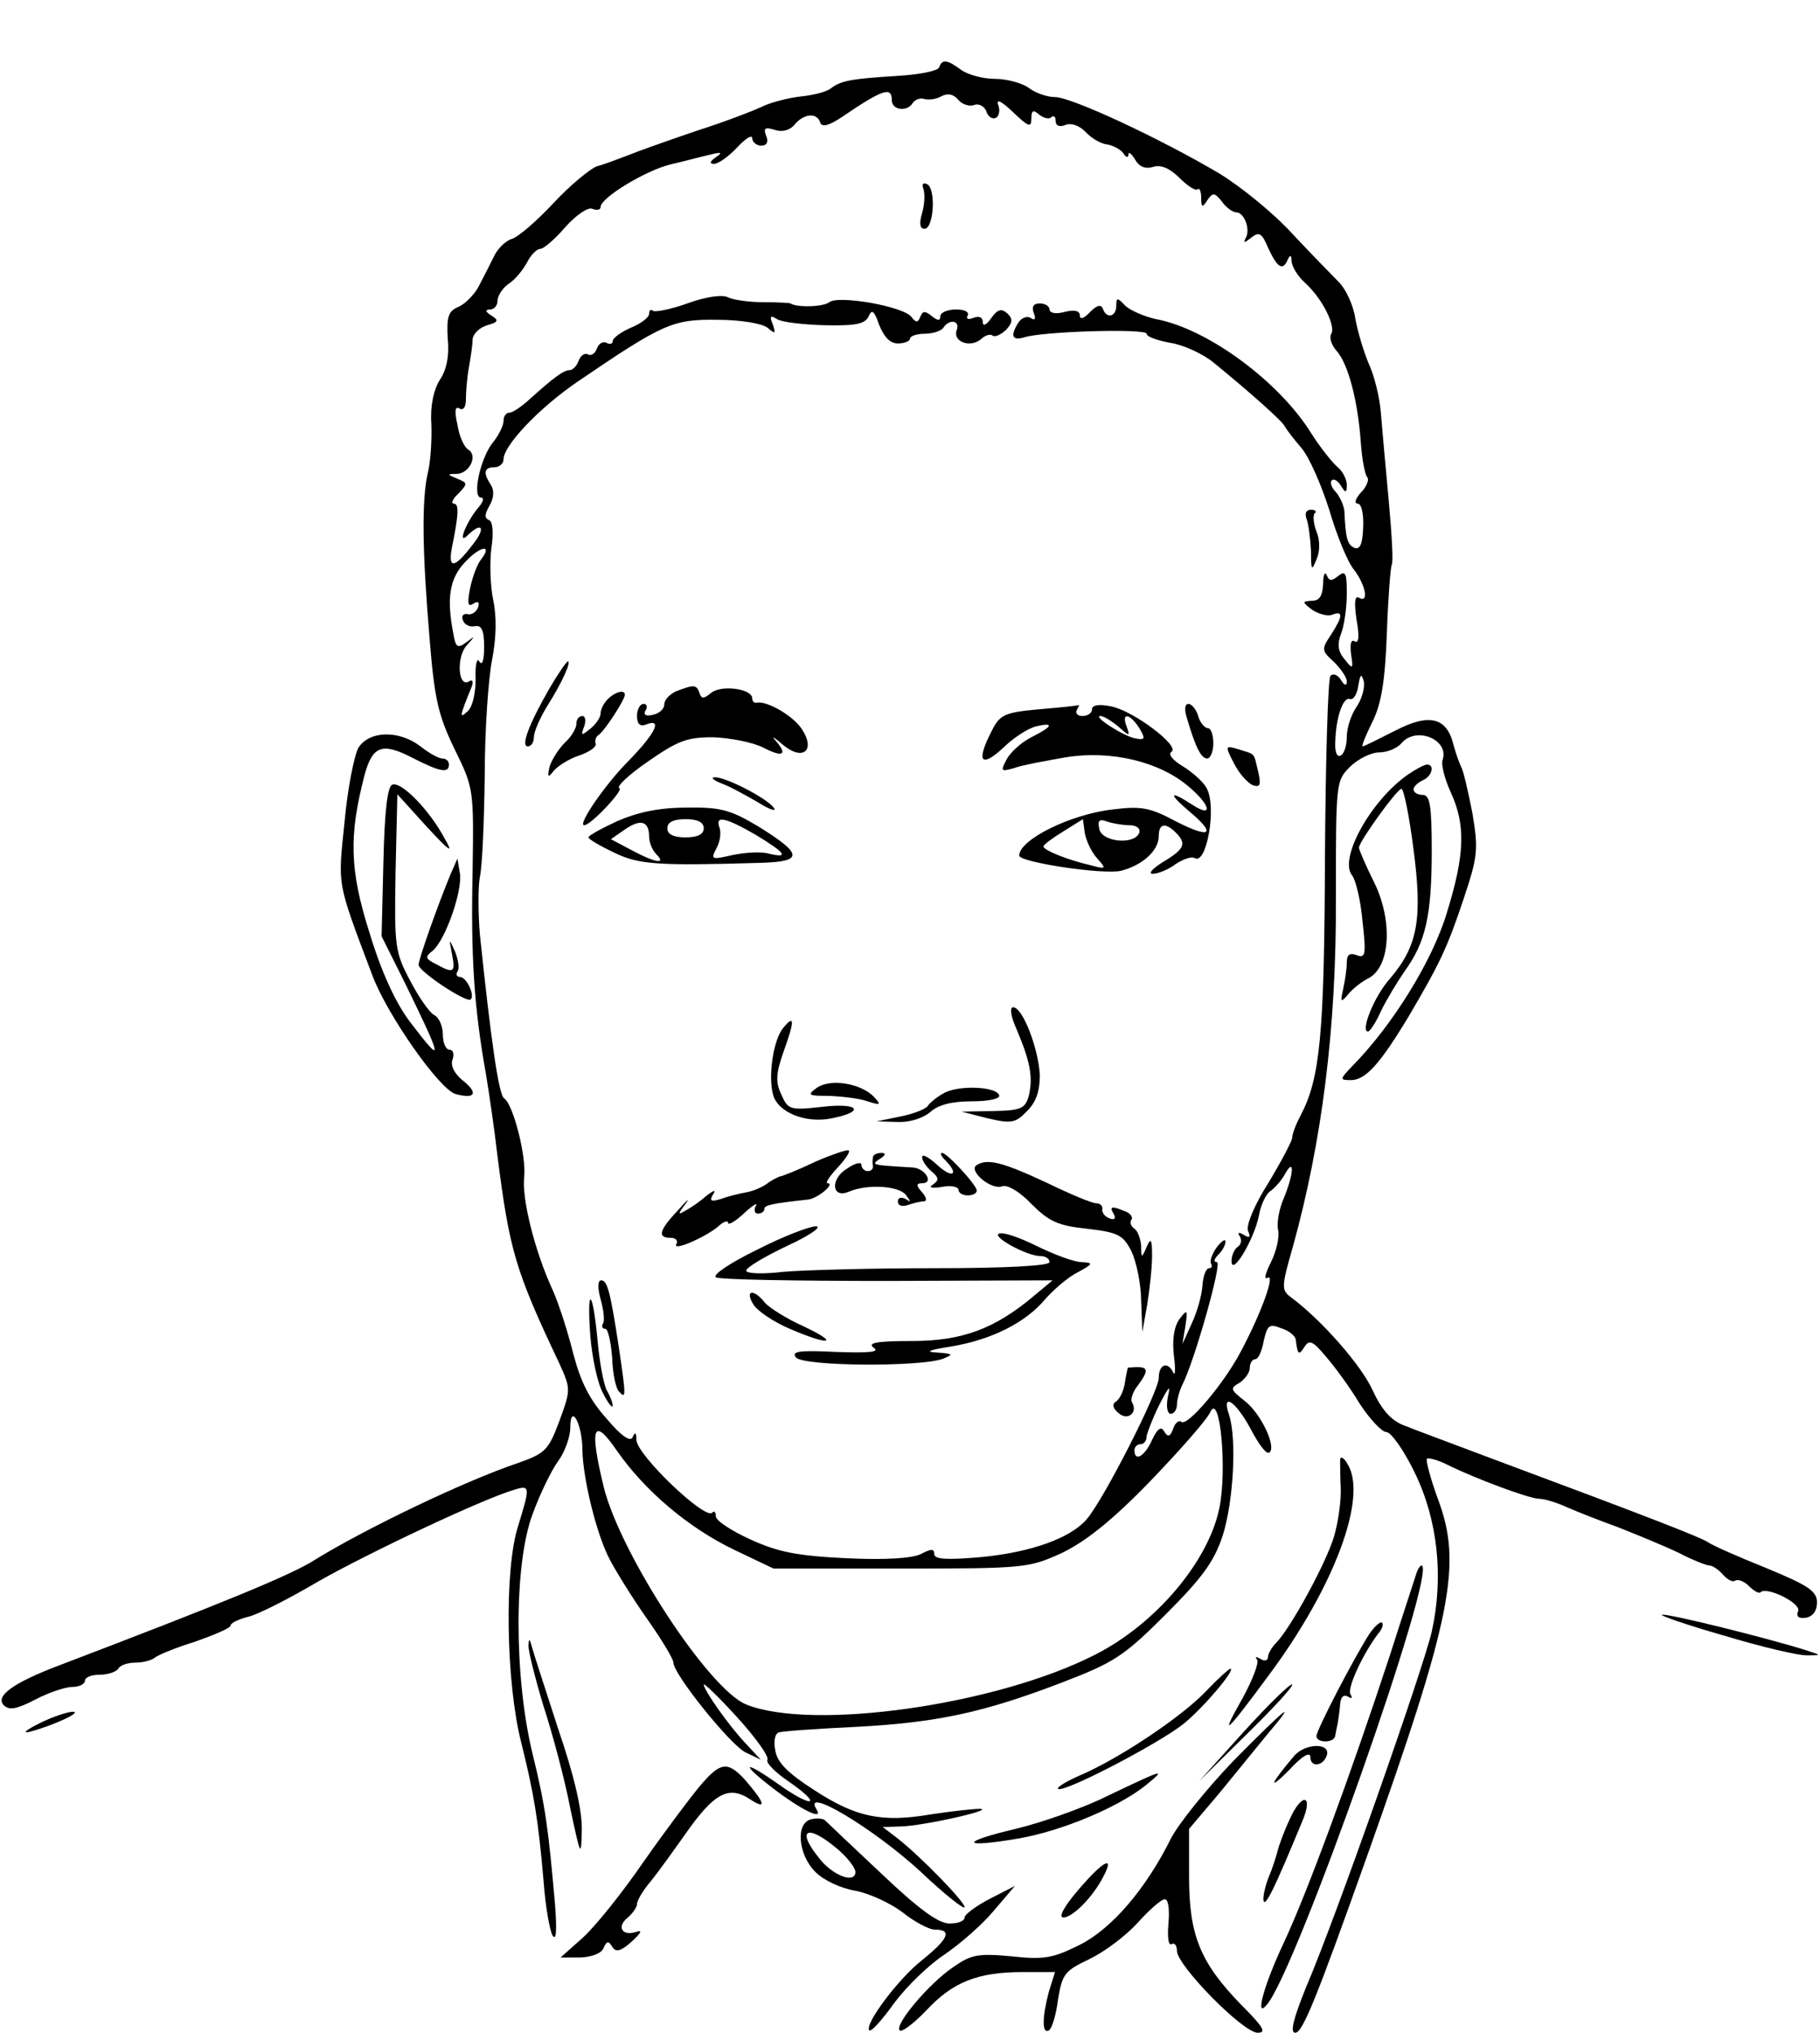 <?xml version="1.0" standalone="no"?>
<!DOCTYPE svg PUBLIC "-//W3C//DTD SVG 20010904//EN"
 "http://www.w3.org/TR/2001/REC-SVG-20010904/DTD/svg10.dtd">
<svg version="1.0" xmlns="http://www.w3.org/2000/svg"
 width="300pt" height="335pt" viewBox="0 0 300 335"
 preserveAspectRatio="xMidYMid meet">
<g transform="translate(0,335) scale(0.1,-0.1)"
fill="#000000" stroke="none">
<path d="M1548 3239 c-2 -6 -33 -12 -68 -14 -79 -5 -94 -8 -111 -21 -8 -6 -30
-11 -49 -13 -19 -2 -46 -9 -60 -15 -14 -7 -63 -26 -110 -41 -47 -16 -98 -34
-115 -41 -16 -6 -39 -15 -51 -18 -11 -4 -44 -31 -71 -60 -28 -30 -59 -57 -70
-60 -10 -3 -24 -17 -30 -31 -7 -14 -18 -36 -25 -49 -7 -12 -21 -27 -33 -32
-16 -7 -19 -16 -17 -52 3 -28 -2 -52 -13 -68 -10 -16 -16 -42 -14 -72 1 -26
-1 -63 -6 -82 -10 -45 -9 -128 3 -271 8 -100 14 -127 41 -183 32 -65 32 -66
30 -203 -3 -135 2 -222 22 -333 5 -30 14 -91 19 -135 20 -156 29 -188 102
-342 19 -42 19 -43 0 -95 -18 -48 -23 -53 -68 -69 -89 -30 -251 -108 -334
-159 -38 -25 -156 -73 -421 -174 -77 -29 -107 -51 -93 -66 9 -9 21 -7 52 9 23
12 50 21 62 21 11 0 20 5 20 10 0 6 11 10 24 10 14 0 28 5 31 10 3 6 16 10 29
10 12 0 26 4 31 8 6 5 36 17 68 27 31 11 57 22 57 26 0 4 12 10 27 14 16 3 69
30 118 59 83 47 269 135 323 151 26 8 26 5 6 -60 -23 -71 -20 -258 5 -356 21
-85 28 -125 37 -229 3 -41 10 -82 15 -90 6 -9 7 9 4 50 -11 126 -16 164 -37
249 -31 127 -31 314 0 396 12 33 31 72 42 87 11 15 20 40 20 55 0 42 20 7 20
-37 1 -47 23 -138 45 -180 10 -19 37 -63 61 -97 24 -34 44 -67 44 -73 0 -19
94 -136 119 -148 l25 -12 -26 28 c-28 30 -68 87 -68 96 0 3 25 -21 55 -54 31
-34 53 -65 50 -70 -3 -5 13 -21 35 -36 22 -15 38 -29 35 -32 -3 -3 -26 9 -51
27 -58 41 -66 37 -10 -6 47 -36 84 -54 72 -35 -25 40 94 -31 172 -103 39 -37
72 -63 72 -58 0 9 -71 82 -110 113 l-25 19 30 1 c38 1 157 28 130 29 -11 0
-47 -4 -80 -9 -81 -14 -124 -5 -193 40 -42 27 -61 45 -64 65 -3 15 -1 28 6 30
6 2 62 6 125 9 136 7 213 24 341 73 86 33 102 43 171 112 60 60 80 87 94 129
18 55 24 160 11 200 -13 38 10 24 35 -22 13 -25 26 -43 31 -40 13 8 -13 64
-40 85 -24 19 -25 21 -9 30 9 6 17 17 17 24 0 8 4 15 9 15 5 0 11 13 14 30 6
26 9 29 29 21 13 -4 24 -13 24 -20 3 -24 5 -25 14 -11 8 13 14 10 35 -15 14
-16 40 -51 56 -78 17 -26 37 -47 44 -47 8 0 29 -30 47 -67 38 -78 48 -172 28
-262 -14 -61 -158 -472 -208 -588 -20 -50 -26 -73 -17 -73 12 0 34 54 118 290
140 394 158 482 117 590 -12 33 -20 63 -18 66 3 2 18 -2 34 -10 44 -22 135
-56 151 -56 8 0 29 -6 46 -14 18 -8 57 -23 87 -34 30 -12 74 -30 97 -41 23
-12 46 -21 51 -21 5 0 15 -7 22 -15 7 -8 16 -13 20 -10 5 3 15 -1 23 -9 8 -8
17 -13 19 -10 10 10 67 -18 62 -31 -4 -9 1 -13 13 -11 11 2 18 11 18 25 0 19
-14 28 -84 57 -45 18 -88 37 -95 42 -11 8 -104 44 -351 136 -66 25 -134 50
-151 57 -21 8 -37 26 -52 59 -19 41 -84 115 -134 152 -16 12 -16 17 3 83 48
173 72 361 71 574 0 191 0 194 23 217 13 13 35 24 48 24 14 0 30 7 37 15 24
29 79 6 68 -27 -3 -7 3 -31 13 -53 25 -54 24 -102 -6 -199 -24 -80 -90 -186
-156 -253 -21 -22 -21 -23 -2 -23 24 0 48 27 95 105 51 87 63 111 91 195 23
69 24 80 14 140 -7 36 -15 70 -18 75 -3 6 -9 22 -13 37 -11 46 -40 53 -96 24
-28 -14 -51 -26 -54 -26 -2 0 5 18 16 40 15 30 21 67 24 146 2 58 6 109 8 113
3 4 0 52 -5 107 -5 54 -11 120 -13 145 -2 25 -11 61 -20 80 -8 19 -18 52 -22
74 -3 22 -16 49 -27 60 -12 12 -47 48 -77 80 -30 33 -84 77 -120 99 -98 58
-244 126 -271 126 -13 0 -33 7 -43 15 -11 8 -36 15 -56 15 -20 0 -45 7 -56 15
-23 17 -31 18 -36 4z m-78 -54 c0 -17 26 -20 35 -4 4 5 12 8 18 6 7 -2 19 -1
28 4 11 6 21 4 29 -6 6 -7 18 -11 26 -8 7 3 17 -2 20 -11 3 -9 10 -13 16 -10
5 3 7 13 3 22 -3 10 7 4 24 -12 26 -25 31 -27 31 -12 0 14 3 16 13 7 8 -6 17
-8 20 -4 4 3 7 1 7 -6 0 -8 6 -11 16 -7 10 4 23 -1 33 -11 9 -10 25 -20 36
-21 11 -2 23 -9 27 -15 4 -7 8 -7 8 -2 0 6 5 2 11 -8 7 -12 17 -16 30 -12 12
4 27 -2 43 -18 14 -14 27 -22 30 -19 3 3 6 -3 6 -14 0 -16 2 -17 10 -4 9 13
12 13 24 -2 7 -10 18 -18 24 -18 13 0 24 -29 15 -43 -4 -8 -1 -7 9 1 14 11 18
8 29 -18 15 -32 24 -37 32 -17 4 8 6 6 6 -4 1 -9 10 -24 22 -35 28 -25 52 -72
43 -85 -3 -6 1 -18 9 -27 19 -21 35 -81 40 -150 2 -29 7 -55 11 -59 3 -3 -1
-15 -11 -25 -9 -10 -11 -18 -5 -18 6 0 10 -16 9 -39 -1 -27 -5 -37 -14 -34
-12 5 -15 15 -17 61 -1 9 -7 23 -14 31 -7 7 -10 16 -7 19 3 4 10 0 15 -8 8
-13 10 -13 10 1 0 9 -7 23 -16 30 -9 8 -28 32 -42 54 -53 86 -171 173 -256
189 -19 4 -42 14 -51 22 -13 14 -15 14 -15 0 0 -18 -16 -22 -22 -5 -3 8 -10 6
-21 -5 -10 -11 -17 -13 -17 -6 0 8 -9 10 -25 6 -14 -4 -25 -2 -25 4 0 5 -7 10
-16 10 -10 0 -14 -5 -10 -16 4 -9 2 -13 -5 -8 -6 4 -15 0 -20 -7 -14 -22 -11
-31 9 -25 30 10 202 15 202 6 0 -5 18 -11 39 -15 21 -3 54 -18 72 -33 60 -49
114 -97 117 -105 2 -4 14 -20 27 -35 13 -15 33 -61 46 -102 12 -41 30 -86 41
-99 19 -25 25 -56 8 -46 -7 4 -8 -8 -4 -36 5 -27 4 -40 -3 -36 -6 4 -8 -4 -6
-21 4 -25 3 -26 -11 -8 -11 13 -12 25 -5 43 5 13 9 43 9 65 0 34 -2 38 -14 29
-11 -9 -15 -9 -19 1 -3 7 -6 1 -6 -14 -1 -20 -6 -28 -18 -28 -17 -1 -17 -2 0
-15 11 -7 25 -11 33 -8 18 7 18 -2 -2 -33 -16 -24 -16 -26 5 -45 11 -11 21
-25 21 -32 0 -8 -4 -7 -10 3 -5 8 -13 11 -17 6 -4 -4 -8 -139 -9 -299 -1 -292
-8 -364 -40 -425 -8 -15 -14 -31 -14 -37 0 -5 -18 -39 -39 -74 -23 -36 -37
-70 -34 -79 5 -11 3 -13 -7 -7 -8 5 -11 4 -6 -3 3 -6 2 -13 -4 -17 -5 -3 -10
-14 -10 -23 0 -27 37 35 45 74 3 18 12 37 19 41 7 5 18 17 24 28 16 29 15 1
-2 -40 -8 -18 -12 -43 -9 -53 2 -11 -3 -34 -12 -52 -9 -18 -12 -29 -6 -26 14
9 -9 -56 -43 -120 -28 -54 -90 -127 -99 -117 -4 3 -10 -2 -13 -11 -5 -14 -9
-15 -15 -5 -5 9 -11 5 -20 -14 -12 -27 -29 -37 -29 -17 0 6 5 10 10 10 6 0 10
6 10 13 1 6 10 30 21 52 16 31 19 34 14 13 -3 -16 -1 -28 5 -28 5 0 10 7 10
15 0 8 4 23 9 33 20 39 66 202 57 202 -6 0 -5 5 2 12 7 7 12 16 12 22 0 5 -6
1 -14 -9 -8 -11 -12 -23 -10 -27 3 -5 1 -8 -3 -8 -5 0 -10 -13 -11 -29 -1 -16
-9 -44 -18 -63 l-15 -33 5 30 c4 27 3 28 -10 11 -9 -13 -12 -34 -9 -60 3 -23
2 -35 -1 -28 -9 19 -24 14 -24 -9 0 -22 -91 -201 -119 -233 -27 -31 -91 -54
-173 -62 -57 -5 -78 -4 -78 5 0 9 -5 9 -22 0 -14 -7 -57 -10 -122 -7 -82 4
-113 10 -159 31 -31 14 -57 31 -57 38 0 7 -3 10 -6 6 -12 -12 -124 95 -125
120 0 12 -2 14 -6 5 -3 -9 -18 0 -43 30 -28 31 -43 61 -55 107 -9 36 -24 83
-34 105 -30 65 -51 151 -47 186 4 34 -18 120 -33 130 -9 5 -22 98 -40 270 -3
36 -3 79 0 95 4 17 7 91 8 166 0 75 6 161 12 191 7 36 8 71 2 99 -5 24 -6 63
-3 86 4 26 2 44 -4 46 -8 3 -7 10 1 24 7 12 8 25 2 34 -13 20 -11 29 6 29 8 0
15 6 15 13 0 23 59 85 122 128 141 96 157 103 230 102 39 0 74 -6 83 -13 13
-11 14 -10 9 5 -6 14 -4 16 7 9 8 -5 43 -9 79 -10 51 -1 66 2 72 15 5 12 9 9
17 -14 8 -20 18 -31 31 -31 11 0 20 4 20 8 0 4 11 8 24 8 14 0 28 5 31 10 10
15 28 12 22 -4 -7 -19 22 -30 40 -15 7 7 16 9 19 6 4 -3 13 1 22 9 11 12 12
18 3 27 -10 9 -16 8 -27 -7 -8 -12 -14 -14 -14 -7 0 8 -6 11 -16 7 -8 -3 -12
-2 -9 4 3 6 -5 10 -19 10 -14 0 -26 -5 -26 -11 0 -8 -4 -8 -14 0 -11 9 -15 9
-19 -1 -4 -10 -7 -10 -14 -1 -12 18 -121 37 -136 25 -10 -8 -54 -9 -64 -2 -2
1 -22 2 -45 2 -24 0 -50 4 -58 8 -9 5 -37 1 -67 -10 -28 -10 -54 -15 -57 -12
-3 3 -6 1 -6 -5 0 -6 -13 -16 -30 -23 -16 -7 -30 -17 -30 -22 0 -5 -5 -6 -10
-3 -6 3 -13 -1 -16 -9 -3 -9 -10 -13 -15 -10 -5 3 -12 -2 -15 -10 -3 -9 -10
-16 -15 -16 -10 0 -26 -12 -65 -47 -14 -13 -29 -23 -34 -23 -6 0 -10 -6 -10
-14 0 -7 -8 -24 -19 -37 -20 -27 -33 -89 -18 -89 6 0 3 -8 -5 -17 -20 -24 -35
-63 -17 -45 25 24 30 11 7 -17 -29 -38 -40 -39 -33 -3 11 54 12 72 3 72 -5 0
-2 8 8 17 15 16 15 17 -2 24 -17 7 -18 8 -1 8 21 1 35 30 19 40 -7 4 -15 22
-18 41 -5 22 -4 31 3 27 7 -4 11 2 11 16 0 12 2 36 5 52 3 17 6 37 6 46 1 9
11 19 24 23 18 5 20 8 7 16 -10 6 -11 10 -2 10 6 0 12 6 12 14 0 8 8 21 18 28
11 7 24 23 31 36 6 12 16 22 22 22 5 0 24 16 41 36 17 19 37 33 44 30 8 -3 14
-2 14 3 0 15 74 60 115 70 22 5 51 13 65 16 19 5 22 4 10 -4 -10 -7 -11 -11
-3 -11 7 0 24 12 38 27 14 15 25 22 25 15 0 -6 7 -12 15 -12 9 0 12 6 8 16 -5
13 -2 15 14 10 12 -4 25 -1 33 9 15 18 37 20 42 3 3 -8 14 -5 34 8 69 47 84
52 84 29z m-677 -757 c-6 -7 -14 -28 -18 -47 -5 -25 -4 -32 5 -26 8 5 11 3 8
-6 -3 -8 -11 -13 -18 -11 -6 1 -10 -3 -7 -10 2 -7 11 -12 20 -10 11 2 15 -7
15 -34 0 -22 -3 -32 -8 -24 -4 7 -7 -6 -6 -29 0 -23 -5 -46 -13 -53 -14 -13
-14 -10 6 39 4 10 2 14 -4 10 -18 -11 -21 40 -4 59 15 17 15 17 -1 5 -14 -10
-17 -8 -21 16 -11 58 -6 90 20 117 24 26 46 30 26 4z m1443 -243 c-9 -13 -16
-35 -16 -49 0 -14 -4 -28 -10 -31 -6 -4 -10 6 -9 22 1 41 13 75 24 71 6 -2 12
8 14 22 3 19 5 21 9 7 2 -10 -3 -29 -12 -42z m-226 -1320 c-18 -89 -106 -192
-205 -242 -162 -83 -466 -126 -575 -82 -62 25 -208 249 -235 359 -24 99 -17
116 22 59 46 -66 118 -127 193 -163 l65 -31 210 0 c206 0 211 1 266 26 39 19
82 53 145 118 49 51 94 102 99 114 16 34 28 -95 15 -158z"/>
<path d="M1522 3039 c3 -8 2 -26 -2 -40 -5 -17 -4 -26 4 -26 15 0 19 64 5 73
-7 4 -10 1 -7 -7z"/>
<path d="M2154 2494 c3 -9 6 -32 7 -52 0 -32 1 -34 9 -14 6 13 6 32 0 46 -5
13 -6 27 -3 30 4 3 1 6 -6 6 -8 0 -11 -6 -7 -16z"/>
<path d="M906 2216 c-34 -59 -48 -96 -36 -96 6 0 10 7 10 15 0 9 10 32 23 53
24 38 39 72 33 72 -2 0 -16 -20 -30 -44z"/>
<path d="M1115 2211 c-11 -5 -20 -14 -20 -22 0 -7 -8 -15 -19 -17 -11 -3 -16
0 -12 7 4 6 2 11 -3 11 -6 0 -11 -9 -11 -20 0 -13 5 -18 15 -14 28 11 15 -15
-29 -60 -37 -37 -85 -106 -73 -106 11 0 66 59 58 61 -6 2 15 22 47 44 49 34
64 40 107 40 28 -1 65 -8 83 -17 33 -17 41 -12 20 12 -7 8 -2 5 12 -7 33 -28
55 -10 32 25 -14 22 -57 47 -74 44 -5 -1 -8 2 -8 7 0 16 -51 23 -68 9 -12 -10
-16 -10 -19 0 -5 14 -9 14 -38 3z"/>
<path d="M1002 2198 c-7 -7 -12 -17 -12 -24 0 -6 -8 -18 -17 -25 -15 -12 -16
-12 -10 4 3 9 2 17 -3 17 -6 0 -10 -6 -10 -13 0 -8 -9 -22 -19 -31 -10 -10
-21 -27 -25 -39 -4 -18 -3 -20 7 -7 7 8 26 20 42 25 17 6 28 14 27 19 -2 5 0
12 5 15 10 7 43 58 43 66 0 9 -16 5 -28 -7z"/>
<path d="M1712 2181 c-56 -5 -64 -9 -77 -35 -26 -50 -19 -63 18 -29 17 17 42
33 55 36 30 7 28 0 -8 -18 -16 -8 -35 -25 -41 -37 -10 -19 -9 -20 12 -14 13 5
52 12 86 18 74 12 154 -7 202 -48 37 -31 41 -53 6 -30 -37 24 -40 19 -6 -10
47 -39 37 -47 -20 -18 -43 23 -57 26 -105 20 -70 -8 -154 -50 -154 -76 0 -11
139 -32 168 -25 35 9 62 33 62 57 0 21 11 23 28 6 18 -18 15 -27 -20 -48 -18
-11 -26 -20 -18 -20 9 0 26 7 38 16 12 8 26 13 31 10 20 -13 37 85 20 115 -5
10 -23 26 -39 36 -17 10 -25 20 -19 24 15 9 -63 68 -100 75 -20 4 -31 2 -31
-5 0 -6 -7 -11 -16 -11 -8 0 -12 5 -9 10 3 6 5 9 3 8 -2 -1 -31 -4 -66 -7z
m131 -28 c19 -17 20 -17 14 0 -9 23 5 22 21 -3 10 -17 10 -20 -6 -17 -19 3
-72 37 -58 37 5 0 18 -8 29 -17z m-35 -217 c16 -18 16 -19 -10 -12 -39 9 -78
25 -78 31 0 3 15 14 33 25 l32 20 3 -22 c2 -13 11 -32 20 -42z m54 54 c11 0
18 -5 16 -12 -7 -21 -62 -16 -66 6 -3 14 0 17 13 12 9 -3 26 -6 37 -6z"/>
<path d="M1956 2168 c15 -51 24 -68 34 -68 5 0 10 11 10 25 0 14 -4 25 -9 25
-5 0 -13 9 -16 20 -3 11 -11 20 -16 20 -6 0 -7 -9 -3 -22z"/>
<path d="M2034 2092 c8 -16 22 -32 31 -36 12 -4 14 0 9 22 -8 33 -4 28 -32 37
-23 7 -23 6 -8 -23z"/>
<path d="M1189 2059 c14 -5 41 -20 60 -31 19 -12 31 -16 27 -10 -9 15 -80 52
-98 51 -7 0 -2 -5 11 -10z"/>
<path d="M1018 1997 c-26 -12 -48 -24 -48 -27 0 -3 19 -14 42 -25 41 -20 72
-22 241 -17 72 2 71 14 -3 60 -47 28 -63 32 -120 31 -44 0 -80 -8 -112 -22z
m52 -26 c0 -9 5 -22 12 -29 17 -17 -2 -14 -41 7 l-34 18 23 16 c26 18 40 14
40 -12z m90 14 c0 -10 -10 -15 -30 -15 -20 0 -30 5 -30 15 0 10 10 15 30 15
20 0 30 -5 30 -15z m86 -11 c48 -29 56 -39 22 -31 -13 4 -40 2 -60 -2 -35 -8
-37 -8 -27 11 6 11 8 26 5 34 -8 21 10 17 60 -12z"/>
<path d="M1676 1653 c22 -52 27 -78 20 -108 -6 -22 -12 -25 -59 -26 l-52 -1
43 -11 c39 -9 46 -8 65 12 15 15 21 33 21 59 -2 43 -28 112 -44 112 -6 0 -4
-15 6 -37z"/>
<path d="M1291 1656 c-16 -19 -25 -78 -17 -109 7 -30 54 -49 97 -40 56 11 45
26 -15 19 -54 -6 -57 -5 -68 20 -10 21 -9 35 4 72 18 50 18 61 -1 38z"/>
<path d="M1346 1557 c-16 -12 -14 -13 21 -13 21 -1 49 -4 63 -9 22 -7 23 -6
10 8 -22 22 -72 30 -94 14z"/>
<path d="M1555 1548 c-11 -6 -23 -16 -26 -21 -4 -5 -24 -13 -45 -17 l-39 -8
34 -1 c20 -1 42 6 54 16 13 12 35 18 68 18 28 0 48 4 46 10 -5 15 -69 17 -92
3z"/>
<path d="M1345 1436 c-27 -13 -54 -24 -60 -25 -5 -2 -15 -7 -21 -12 -7 -5 -22
-12 -34 -14 -12 -2 -31 -7 -42 -11 -16 -5 -19 -3 -13 7 6 9 2 8 -11 -2 -10 -9
-26 -20 -34 -24 -13 -8 -13 -6 0 11 8 11 3 7 -12 -10 -32 -34 -35 -46 -12 -46
8 0 12 -5 9 -10 -8 -13 44 9 68 28 9 9 17 11 17 7 0 -5 12 2 27 16 14 13 23
18 19 12 -4 -7 -2 -13 3 -13 6 0 11 3 11 8 0 6 15 9 71 15 16 1 47 27 33 27
-4 0 3 11 16 25 13 14 22 27 19 29 -2 2 -26 -6 -54 -18z"/>
<path d="M1439 1443 c-1 -5 -1 -11 0 -15 0 -5 -3 -8 -9 -8 -5 0 -10 5 -10 10
0 6 -11 3 -24 -6 -28 -17 -25 -50 3 -38 30 13 82 10 94 -5 9 -12 9 -13 0 -7
-8 4 -13 2 -13 -4 0 -7 7 -9 16 -6 9 3 20 6 26 6 6 0 6 6 -2 15 -10 11 -10 15
0 15 20 0 5 25 -16 26 -67 4 -69 4 -54 14 10 6 11 10 3 10 -7 0 -14 -3 -14 -7z"/>
<path d="M1520 1443 c0 -6 7 -16 15 -23 13 -11 13 -15 3 -22 -8 -5 -3 -7 15
-4 15 3 27 0 27 -5 0 -5 7 -9 15 -9 8 0 15 3 15 8 0 9 -49 62 -57 62 -4 0 -2
-5 5 -12 24 -24 12 -31 -13 -8 -14 13 -25 19 -25 13z"/>
<path d="M1610 1430 c-15 -9 24 -42 42 -35 8 3 28 -8 48 -29 29 -29 44 -36 92
-41 51 -6 59 -10 73 -37 8 -17 16 -54 16 -82 l2 -51 8 45 c4 25 8 61 8 80 0
28 -2 31 -9 15 -8 -19 -9 -19 -9 2 -1 12 -6 25 -11 28 -6 4 -8 10 -5 15 3 4
-2 11 -11 14 -22 9 -26 8 -18 -5 4 -7 1 -10 -7 -7 -8 3 -13 10 -12 15 1 5 -3
10 -10 10 -7 0 -43 15 -82 34 -73 34 -97 40 -115 29z"/>
<path d="M1247 1290 c-43 -21 -73 -41 -67 -45 6 -4 133 -6 283 -6 l272 1 -30
-25 c-65 -55 -119 -75 -202 -75 -57 0 -74 -3 -63 -11 11 -7 -6 -9 -62 -7 -61
3 -74 1 -66 -9 12 -15 208 -16 243 -2 17 7 16 8 -10 10 -21 1 -15 4 23 10 66
11 122 39 154 77 14 16 38 37 54 45 26 14 27 16 7 17 -12 0 -44 12 -73 26 -28
14 -56 24 -63 21 -14 -4 45 -37 68 -37 8 0 15 -4 15 -10 0 -6 -70 -10 -189
-10 -103 0 -216 -3 -250 -6 -34 -4 -61 -3 -61 2 0 5 30 23 68 41 37 17 58 32
47 32 -11 0 -55 -17 -98 -39z"/>
<path d="M990 1209 c5 -18 7 -36 4 -40 -3 -5 -1 -9 4 -9 4 0 9 -21 11 -47 1
-27 6 -52 12 -57 11 -12 11 -7 -1 74 -14 92 -19 110 -29 110 -6 0 -6 -13 -1
-31z"/>
<path d="M1242 1200 c7 -11 34 -29 60 -40 65 -28 84 -25 23 4 -27 12 -56 30
-64 39 -19 24 -34 21 -19 -3z"/>
<path d="M973 1149 c3 -37 12 -79 21 -95 8 -16 15 -25 16 -21 0 5 -4 16 -10
26 -5 10 -12 47 -15 82 -8 85 -18 92 -12 8z"/>
<path d="M1859 1096 c0 -1 -3 -12 -5 -26 -2 -13 -9 -27 -15 -30 -6 -4 -5 -11
5 -19 15 -13 32 1 22 18 -3 4 1 17 9 27 18 24 18 31 0 31 -8 0 -15 -1 -16 -1z"/>
<path d="M591 2118 c-7 -12 -18 -67 -23 -122 -11 -108 -14 -95 46 -254 25 -66
111 -188 137 -195 33 -9 38 2 11 23 -13 11 -20 24 -16 34 3 9 1 16 -5 16 -6 0
-11 11 -11 25 0 13 -6 28 -14 32 -8 4 -26 30 -40 57 -25 47 -26 56 -24 178 l3
129 48 -53 c39 -42 45 -46 30 -20 -25 47 -71 94 -86 89 -8 -2 -13 -40 -15
-127 l-3 -123 38 -76 c64 -131 65 -139 8 -64 -23 31 -46 80 -66 146 -33 104
-34 160 -8 260 13 48 29 54 79 28 45 -23 60 -26 60 -11 0 6 -5 10 -11 10 -6 0
-22 9 -36 20 -35 27 -84 26 -102 -2z"/>
<path d="M2320 2073 c-61 -43 -114 -139 -91 -166 6 -8 14 -42 17 -76 6 -54 5
-61 -10 -55 -11 4 -16 1 -16 -12 0 -11 -3 -30 -6 -44 -5 -22 -4 -23 8 -9 7 9
22 21 34 27 36 19 40 95 9 158 -14 28 -25 54 -25 57 0 10 63 97 70 97 4 0 13
-45 20 -100 15 -115 7 -159 -39 -213 -26 -29 -49 -87 -36 -87 3 0 13 15 21 33
8 17 26 47 39 66 35 48 45 92 45 199 0 75 -3 92 -15 92 -8 0 -15 4 -15 9 0 5
7 11 15 15 15 6 21 26 7 26 -4 0 -19 -8 -32 -17z"/>
<path d="M743 1910 c-22 -53 -53 -141 -53 -150 0 -11 80 -64 86 -57 7 7 -7 37
-18 37 -5 0 -7 4 -4 9 4 5 1 20 -4 33 -10 22 -10 22 -5 -4 6 -31 3 -33 -26
-17 -18 9 -19 12 -6 22 21 17 50 100 45 128 l-4 24 -11 -25z"/>
<path d="M2209 945 c0 -5 0 -26 1 -47 1 -20 -4 -56 -11 -80 -13 -44 -72 -152
-96 -176 -7 -7 -13 -18 -13 -23 0 -6 -6 -7 -12 -3 -7 4 -10 4 -6 -1 4 -4 -7
-33 -24 -64 -38 -67 -29 -60 44 39 107 144 162 291 130 346 -6 11 -12 15 -13
9z"/>
<path d="M2335 758 c-2 -7 -22 -67 -43 -133 -66 -201 -138 -396 -176 -477 -33
-70 -48 -126 -28 -102 48 54 284 724 255 724 -2 0 -6 -6 -8 -12z"/>
<path d="M2840 655 c63 -19 126 -34 140 -33 23 0 23 0 -5 9 -64 20 -221 59
-235 58 -8 0 37 -16 100 -34z"/>
<path d="M2257 657 c-25 -39 -87 -158 -87 -168 0 -12 30 -12 31 1 1 6 3 15 4
20 1 6 3 19 4 31 1 12 5 17 13 13 6 -4 8 -3 4 4 -6 10 22 69 46 100 6 7 9 15
6 18 -3 2 -12 -6 -21 -19z"/>
<path d="M871 638 c0 -9 11 -54 25 -100 15 -46 35 -121 44 -168 17 -80 18 -82
19 -37 1 32 -12 89 -38 165 -21 65 -41 126 -44 137 -4 15 -5 16 -6 3z"/>
<path d="M1989 564 c-38 -41 -142 -111 -207 -139 -23 -10 -40 -20 -38 -23 8
-8 169 76 208 108 33 27 86 90 76 90 -2 0 -20 -16 -39 -36z"/>
<path d="M2051 497 l-74 -82 78 77 c44 43 77 79 75 82 -3 2 -38 -32 -79 -77z"/>
<path d="M65 510 c-22 -11 -29 -17 -16 -14 38 10 88 33 71 33 -8 0 -33 -8 -55
-19z"/>
<path d="M2033 448 c-44 -46 -90 -103 -103 -128 -41 -83 -98 -149 -150 -175
-44 -22 -59 -25 -113 -19 -55 5 -66 3 -96 -18 -40 -27 -97 -95 -88 -104 3 -4
23 11 44 33 44 47 85 63 159 63 l53 0 -10 -32 c-11 -41 -12 -71 0 -64 5 3 12
26 15 51 7 42 11 47 51 66 25 12 60 38 80 60 19 21 39 39 45 39 6 0 8 -17 6
-40 -2 -22 0 -37 5 -34 5 3 9 -2 9 -11 0 -24 109 -135 133 -135 15 0 10 9 -27
46 -67 69 -86 114 -86 210 l0 80 50 59 c27 33 63 77 80 98 51 60 30 43 -57
-45z"/>
<path d="M2133 456 c-39 -46 -44 -59 -9 -24 23 25 36 32 36 22 0 -17 21 -15
27 3 7 21 -35 21 -54 -1z"/>
<path d="M1154 407 c-16 -19 -58 -75 -93 -125 -35 -51 -80 -107 -100 -125
l-37 -33 33 0 c19 1 35 7 38 16 5 11 8 12 14 2 6 -10 14 -8 32 8 16 15 19 20
7 16 -23 -7 -32 9 -13 24 8 7 15 17 15 22 0 6 10 23 23 38 12 15 38 51 57 78
47 67 71 80 106 57 29 -19 25 -6 -9 33 -28 30 -40 28 -73 -11z"/>
<path d="M1827 391 c-42 -21 -111 -45 -153 -55 -93 -22 -90 -32 4 -16 71 12
167 52 212 89 33 27 29 26 -63 -18z"/>
<path d="M2126 352 c-10 -21 -18 -44 -20 -52 -2 -8 -8 -28 -15 -44 -6 -16 -10
-34 -8 -39 3 -9 18 21 63 130 20 46 0 50 -20 5z"/>
<path d="M1338 352 c-27 -5 -23 -58 6 -87 14 -14 42 -27 66 -31 22 -4 57 -20
77 -35 20 -16 44 -29 54 -29 29 0 23 -15 -22 -51 -39 -31 -95 -106 -86 -115 3
-3 21 17 41 45 20 27 57 63 83 80 25 17 62 49 81 72 l35 41 -41 -21 c-23 -12
-42 -26 -42 -31 0 -6 -11 -10 -25 -10 -18 0 -51 24 -113 83 -48 45 -89 84 -92
87 -3 3 -13 4 -22 2z m41 -48 c17 -14 31 -32 31 -39 0 -20 -38 -6 -60 23 -38
47 -20 57 29 16z"/>
<path d="M1777 235 c-23 -27 -33 -45 -24 -45 15 0 49 34 66 68 19 36 -1 25
-42 -23z"/>
</g>
</svg>
